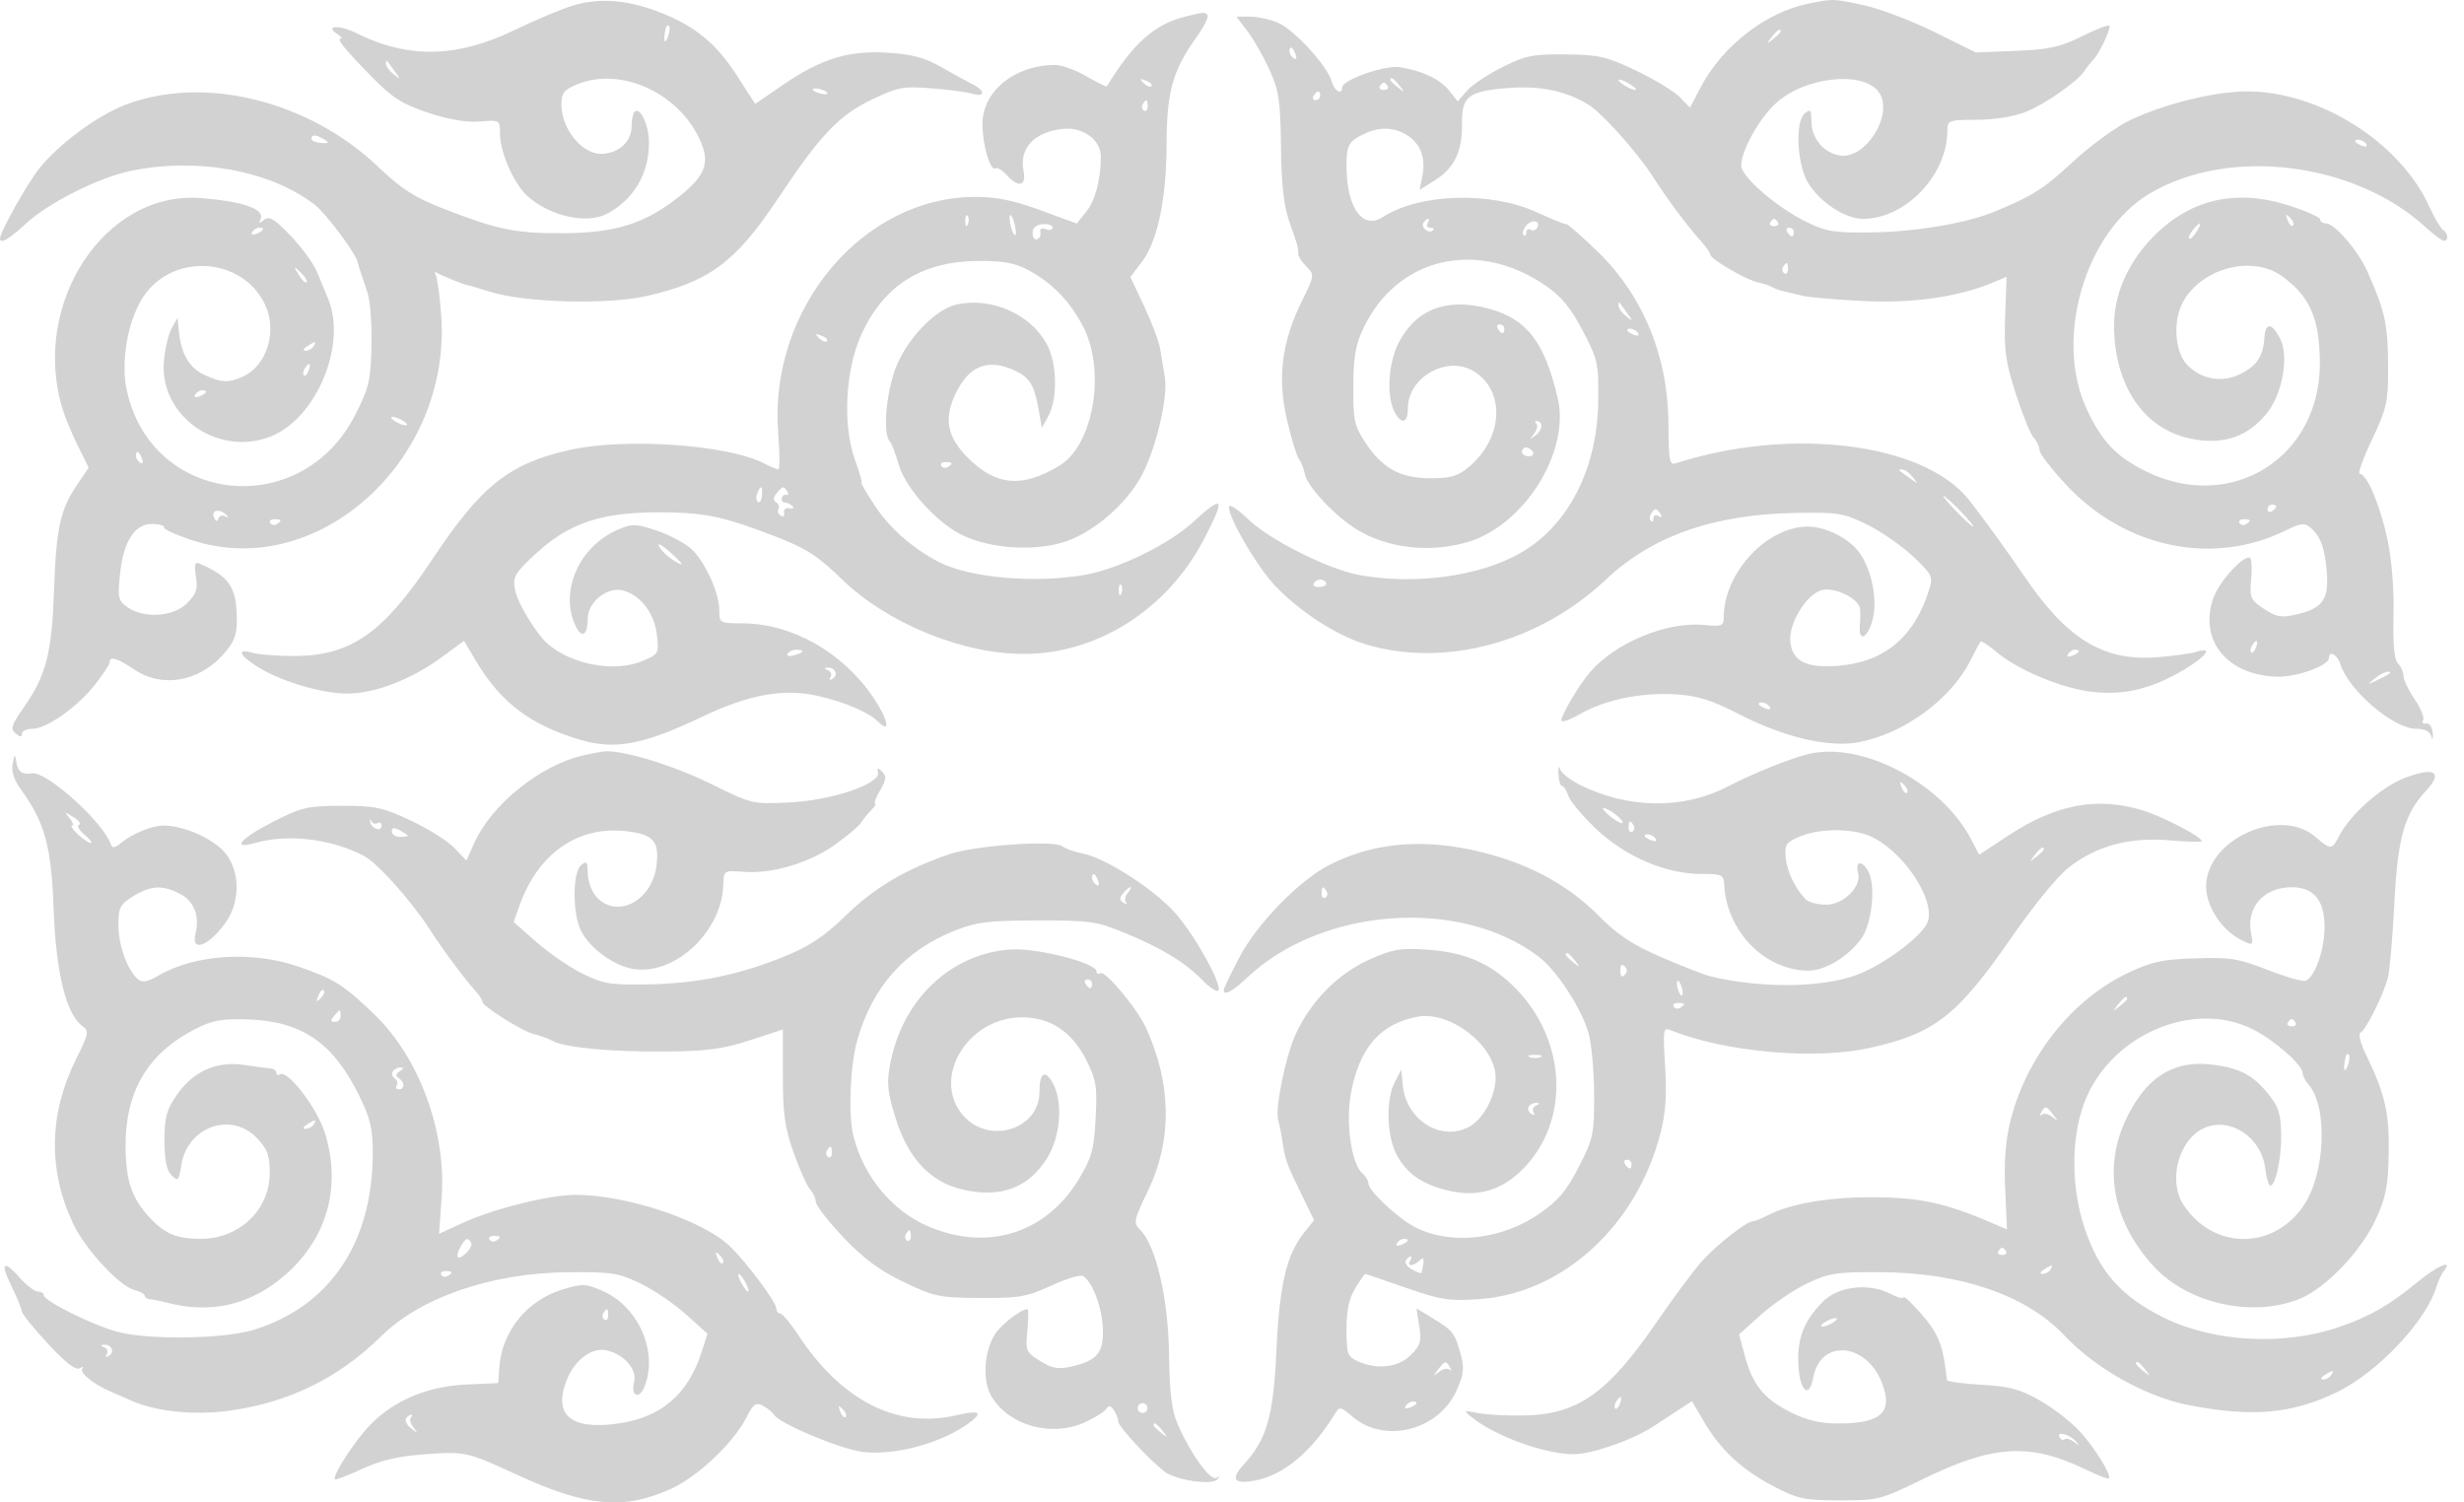 <svg width="123" height="75" viewBox="0 0 123 75" fill="none" xmlns="http://www.w3.org/2000/svg">
<path fill-rule="evenodd" clip-rule="evenodd" d="M28.663 0.257C28.112 0.416 26.782 0.971 25.708 1.491C22.811 2.893 20.38 2.944 17.791 1.655C16.919 1.221 16.163 1.271 16.865 1.716C17.042 1.829 17.109 1.922 17.014 1.924C16.774 1.928 17.206 2.46 18.61 3.886C19.597 4.889 20.095 5.203 21.373 5.628C22.398 5.969 23.278 6.118 23.945 6.065C24.955 5.985 24.959 5.987 24.959 6.681C24.959 7.586 25.642 9.149 26.304 9.763C27.403 10.78 29.259 11.207 30.283 10.679C31.626 9.985 32.408 8.665 32.396 7.113C32.39 6.225 31.952 5.306 31.67 5.588C31.592 5.667 31.528 5.996 31.528 6.319C31.528 7.068 30.883 7.656 30.034 7.68C29.061 7.708 28.025 6.437 28.025 5.216C28.025 4.65 28.15 4.486 28.784 4.22C31.016 3.285 33.992 4.68 35.007 7.137C35.432 8.165 35.173 8.799 33.92 9.799C32.218 11.158 30.744 11.627 28.134 11.641C25.729 11.654 24.863 11.478 22.157 10.425C20.69 9.854 20.058 9.45 18.873 8.323C15.411 5.029 10.22 3.745 6.306 5.213C4.882 5.747 2.942 7.178 1.947 8.427C1.351 9.176 0 11.591 0 11.907C0 12.205 0.443 11.951 1.295 11.162C2.414 10.126 4.931 8.86 6.524 8.531C9.85 7.845 13.463 8.505 15.697 10.207C16.271 10.644 17.792 12.687 17.863 13.115C17.873 13.178 17.932 13.378 17.994 13.559C18.055 13.74 18.215 14.22 18.348 14.625C18.481 15.03 18.57 16.225 18.545 17.281C18.505 18.995 18.418 19.362 17.734 20.707C15.03 26.023 7.553 25.206 6.324 19.461C6.024 18.062 6.37 16.06 7.114 14.878C8.547 12.603 12.09 12.794 13.232 15.207C13.855 16.524 13.329 18.248 12.138 18.793C11.401 19.129 11.044 19.113 10.179 18.701C9.432 18.346 9.042 17.667 8.929 16.522L8.864 15.864L8.571 16.383C8.41 16.668 8.234 17.409 8.181 18.029C7.945 20.77 10.894 22.839 13.531 21.781C15.794 20.874 17.319 17.225 16.39 14.941C16.253 14.604 15.995 13.982 15.817 13.559C15.64 13.137 15.044 12.325 14.494 11.755C13.664 10.895 13.438 10.764 13.164 10.987C12.95 11.16 12.886 11.166 12.983 11.005C13.305 10.466 12.227 10.06 10.021 9.888C5.249 9.515 1.551 15.115 3.104 20.363C3.229 20.785 3.578 21.63 3.879 22.239L4.426 23.347L3.858 24.185C3.005 25.445 2.808 26.342 2.697 29.471C2.584 32.64 2.305 33.715 1.179 35.325C0.569 36.199 0.509 36.39 0.779 36.614C1.003 36.8 1.095 36.805 1.095 36.631C1.095 36.495 1.326 36.384 1.609 36.384C2.32 36.384 3.846 35.312 4.733 34.188C5.14 33.672 5.474 33.165 5.474 33.061C5.474 32.738 5.862 32.852 6.699 33.422C8.06 34.348 9.89 34.051 11.111 32.706C11.676 32.083 11.823 31.732 11.823 31.004C11.823 29.305 11.479 28.784 9.918 28.118C9.729 28.037 9.69 28.224 9.779 28.777C9.882 29.41 9.803 29.65 9.341 30.113C8.667 30.789 7.187 30.891 6.37 30.317C5.897 29.985 5.867 29.85 5.992 28.652C6.164 27 6.742 26.122 7.634 26.155C7.988 26.168 8.236 26.245 8.187 26.325C8.138 26.405 8.751 26.689 9.549 26.955C15.851 29.058 22.59 22.96 22.02 15.671C21.946 14.72 21.823 13.841 21.747 13.717C21.67 13.593 21.707 13.553 21.829 13.628C22.052 13.767 23.273 14.253 23.369 14.243C23.398 14.24 23.89 14.385 24.464 14.566C26.176 15.107 30.278 15.223 32.237 14.786C35.377 14.086 36.708 13.105 38.814 9.941C40.939 6.749 41.876 5.758 43.505 4.978C44.826 4.346 45.08 4.298 46.503 4.408C47.358 4.475 48.279 4.597 48.55 4.68C49.188 4.876 49.187 4.524 48.549 4.208C48.279 4.074 47.577 3.689 46.989 3.35C46.173 2.881 45.547 2.711 44.335 2.633C42.364 2.507 40.998 2.924 39.078 4.241L37.699 5.188L36.778 3.76C35.736 2.145 34.668 1.278 32.873 0.589C31.321 -0.006 29.952 -0.114 28.663 0.257ZM90.282 0.18C88.16 0.601 85.977 2.295 84.892 4.364L84.362 5.374L83.865 4.856C83.591 4.571 82.615 3.978 81.695 3.537C80.198 2.82 79.829 2.735 78.162 2.716C76.509 2.698 76.155 2.769 74.989 3.354C74.268 3.716 73.473 4.248 73.223 4.536L72.768 5.061L72.345 4.528C71.889 3.954 71.032 3.544 69.892 3.355C69.153 3.232 66.996 3.987 66.996 4.368C66.996 4.769 66.6 4.54 66.477 4.067C66.28 3.31 64.592 1.468 63.787 1.13C63.392 0.965 62.766 0.83 62.394 0.83H61.719L62.269 1.552C62.571 1.95 63.065 2.814 63.365 3.473C63.842 4.52 63.916 5.004 63.945 7.324C63.969 9.261 64.086 10.283 64.378 11.114C64.802 12.32 64.807 12.34 64.807 12.681C64.807 12.802 64.993 13.087 65.22 13.315C65.624 13.72 65.62 13.755 64.987 15.033C63.984 17.063 63.758 18.864 64.243 20.955C64.462 21.897 64.731 22.781 64.842 22.919C64.952 23.058 65.086 23.397 65.139 23.673C65.253 24.27 66.579 25.7 67.653 26.385C69.19 27.366 71.364 27.626 73.274 27.058C76.1 26.217 78.39 22.545 77.759 19.87C77.1 17.08 76.238 15.948 74.374 15.424C72.265 14.831 70.686 15.418 69.817 17.117C69.296 18.136 69.201 19.791 69.619 20.573C69.963 21.218 70.28 21.125 70.28 20.38C70.28 18.84 72.216 17.734 73.54 18.517C75.157 19.475 75.056 21.849 73.337 23.3C72.776 23.772 72.434 23.874 71.413 23.874C69.897 23.873 69.012 23.387 68.154 22.088C67.602 21.25 67.545 20.983 67.556 19.281C67.567 17.777 67.671 17.188 68.079 16.344C69.781 12.822 73.764 11.915 77.177 14.273C77.947 14.805 78.418 15.38 79.009 16.51C79.762 17.948 79.803 18.137 79.782 20.019C79.744 23.395 78.289 26.239 75.898 27.608C73.862 28.773 70.614 29.216 67.847 28.704C66.308 28.42 63.386 26.956 62.332 25.942C61.874 25.502 61.445 25.196 61.378 25.263C61.14 25.502 62.649 28.162 63.608 29.193C64.82 30.496 66.715 31.729 68.18 32.167C72.124 33.347 76.834 32.077 80.164 28.935C82.478 26.752 85.523 25.682 89.641 25.605C91.748 25.566 92.021 25.611 93.198 26.186C93.9 26.529 94.933 27.244 95.495 27.775C96.457 28.684 96.504 28.782 96.301 29.435C95.563 31.804 94.068 33.055 91.756 33.237C90.161 33.363 89.462 33.008 89.368 32.024C89.281 31.122 90.187 29.648 90.947 29.457C91.604 29.292 92.823 29.9 92.856 30.41C92.869 30.617 92.862 31.01 92.84 31.282C92.776 32.074 93.228 31.85 93.47 30.97C93.739 29.996 93.448 28.474 92.827 27.6C92.318 26.883 91.151 26.289 90.252 26.289C88.19 26.289 86.051 28.593 86.046 30.821C86.044 31.25 85.951 31.284 85.03 31.198C83.185 31.025 80.61 32.1 79.364 33.563C78.811 34.211 77.943 35.68 77.943 35.967C77.943 36.086 78.362 35.942 78.874 35.646C80.114 34.93 81.946 34.554 83.658 34.663C84.757 34.733 85.436 34.946 86.81 35.652C89.082 36.818 91.298 37.334 92.805 37.048C95.045 36.622 97.384 34.908 98.354 32.983C98.598 32.5 98.83 32.068 98.87 32.023C98.91 31.977 99.268 32.214 99.664 32.549C100.728 33.448 102.929 34.365 104.431 34.536C106.031 34.717 107.386 34.396 108.978 33.458C110.154 32.764 110.518 32.257 109.635 32.541C109.364 32.628 108.476 32.75 107.661 32.811C104.966 33.014 103.154 31.89 100.984 28.67C100.251 27.582 98.815 25.607 98.251 24.911C95.967 22.093 89.356 21.29 83.628 23.134C83.343 23.226 83.292 22.935 83.288 21.199C83.282 17.842 82.035 14.783 79.778 12.586C78.975 11.805 78.259 11.177 78.186 11.19C78.112 11.203 77.462 10.941 76.739 10.607C74.428 9.541 70.87 9.648 69.019 10.839C68.011 11.489 67.215 10.353 67.215 8.264C67.215 7.403 67.307 7.147 67.708 6.896C68.555 6.366 69.362 6.283 70.073 6.652C70.866 7.063 71.196 7.815 71.005 8.775L70.865 9.478L71.612 9.012C72.596 8.399 73.005 7.555 72.981 6.188C72.957 4.792 73.296 4.537 75.379 4.388C76.908 4.278 78.162 4.543 79.273 5.21C79.956 5.62 81.739 7.61 82.519 8.834C83.208 9.913 84.227 11.279 84.895 12.021C85.166 12.321 85.387 12.638 85.387 12.725C85.387 12.942 87.211 13.995 87.775 14.104C88.028 14.153 88.333 14.253 88.453 14.327C88.572 14.401 88.867 14.506 89.109 14.559C89.35 14.613 89.769 14.711 90.04 14.777C90.311 14.843 91.625 14.955 92.961 15.026C95.431 15.157 97.754 14.83 99.474 14.108L100.166 13.818L100.095 15.803C100.034 17.498 100.113 18.064 100.634 19.679C100.969 20.719 101.37 21.701 101.526 21.86C101.681 22.02 101.808 22.293 101.808 22.467C101.808 22.642 102.424 23.439 103.176 24.239C106.131 27.382 110.511 28.269 114.14 26.461C114.812 26.126 115.042 26.096 115.302 26.313C115.836 26.757 116.05 27.324 116.151 28.564C116.264 29.94 115.939 30.379 114.577 30.688C113.88 30.846 113.619 30.796 113.013 30.394C112.329 29.939 112.292 29.848 112.379 28.867C112.43 28.294 112.389 27.825 112.288 27.825C111.863 27.825 110.745 29.096 110.477 29.883C109.768 31.966 111.166 33.691 113.636 33.782C114.617 33.818 116.258 33.233 116.258 32.848C116.258 32.453 116.671 32.669 116.821 33.143C117.242 34.471 119.485 36.384 120.621 36.384C121.043 36.384 121.3 36.516 121.373 36.769C121.435 36.984 121.464 36.911 121.439 36.604C121.412 36.285 121.273 36.08 121.108 36.115C120.952 36.149 120.885 36.076 120.96 35.955C121.035 35.833 120.845 35.363 120.538 34.911C120.231 34.458 119.98 33.933 119.98 33.744C119.98 33.554 119.857 33.276 119.706 33.125C119.518 32.936 119.448 32.191 119.482 30.722C119.512 29.421 119.396 27.953 119.183 26.947C118.823 25.245 118.153 23.655 117.797 23.655C117.685 23.655 117.958 22.889 118.403 21.954C119.127 20.433 119.212 20.068 119.213 18.497C119.214 16.227 119.079 15.58 118.18 13.559C117.708 12.5 116.542 11.151 116.094 11.147C115.944 11.146 115.82 11.059 115.82 10.953C115.82 10.847 115.127 10.538 114.28 10.265C111.596 9.399 109.281 9.946 107.423 11.884C106.208 13.152 105.535 14.697 105.532 16.223C105.527 19.215 106.998 21.407 109.338 21.894C110.978 22.236 112.217 21.817 113.182 20.597C113.96 19.611 114.272 17.745 113.805 16.869C113.396 16.102 113.09 16.095 113.038 16.849C112.971 17.811 112.646 18.285 111.769 18.703C110.876 19.127 109.816 18.915 109.15 18.177C108.587 17.553 108.471 16.13 108.908 15.206C109.752 13.425 112.403 12.679 113.926 13.794C115.315 14.812 115.78 15.872 115.804 18.078C115.854 22.82 111.406 25.626 107.144 23.54C105.651 22.809 104.937 22.063 104.17 20.433C102.528 16.94 104.069 11.611 107.28 9.68C111.222 7.309 117.509 8.068 121.09 11.346C121.497 11.718 121.906 12.023 121.999 12.023C122.244 12.023 122.209 11.634 121.95 11.474C121.829 11.399 121.521 10.875 121.265 10.309C119.818 7.112 115.799 4.567 112.188 4.563C110.578 4.56 108.066 5.176 106.34 5.995C105.642 6.326 104.361 7.256 103.494 8.061C101.998 9.449 101.504 9.763 99.553 10.569C98.146 11.15 95.622 11.574 93.403 11.602C91.537 11.626 91.151 11.562 90.143 11.063C88.67 10.332 86.92 8.817 86.92 8.272C86.92 7.516 87.817 5.909 88.67 5.137C90.14 3.806 93.084 3.519 93.813 4.635C94.537 5.742 93.106 7.989 91.824 7.76C91.014 7.615 90.423 6.892 90.423 6.046C90.423 5.479 90.376 5.424 90.09 5.662C89.601 6.069 89.702 8.203 90.254 9.122C90.835 10.09 92.108 10.925 92.999 10.925C95.116 10.925 97.204 8.749 97.209 6.536C97.21 6.006 97.26 5.987 98.688 5.98C99.58 5.975 100.551 5.817 101.139 5.58C102.106 5.191 103.734 4.05 104.057 3.535C104.15 3.387 104.348 3.137 104.497 2.98C104.783 2.68 105.311 1.588 105.311 1.296C105.311 1.201 104.707 1.424 103.969 1.791C102.834 2.355 102.317 2.471 100.63 2.538L98.633 2.619L96.553 1.593C95.409 1.029 93.833 0.431 93.05 0.264C91.472 -0.074 91.549 -0.071 90.282 0.18ZM59.224 0.814C57.648 1.195 56.597 2.12 55.253 4.306C55.228 4.347 54.773 4.124 54.241 3.812C53.709 3.5 52.998 3.244 52.662 3.244C50.657 3.244 49.043 4.554 49.043 6.182C49.043 7.236 49.431 8.568 49.692 8.406C49.785 8.349 50.036 8.497 50.252 8.736C50.843 9.39 51.247 9.296 51.095 8.538C50.865 7.381 51.643 6.567 53.112 6.43C54.076 6.34 54.955 7.001 54.952 7.814C54.947 8.988 54.677 10.004 54.219 10.575L53.75 11.159L51.938 10.494C50.613 10.007 49.742 9.828 48.701 9.828C43.049 9.828 38.362 15.44 38.847 21.625C38.925 22.621 38.931 23.436 38.86 23.436C38.789 23.436 38.465 23.299 38.14 23.131C36.322 22.196 31.207 21.841 28.448 22.46C25.406 23.142 24.02 24.246 21.566 27.943C19.155 31.576 17.541 32.718 14.779 32.747C13.936 32.756 12.975 32.687 12.644 32.594C11.822 32.364 11.892 32.662 12.797 33.25C13.937 33.99 16.053 34.629 17.344 34.623C18.735 34.617 20.546 33.916 22.073 32.792L23.163 31.99L23.716 32.925C24.984 35.072 26.476 36.204 29.016 36.945C30.719 37.442 32.156 37.166 35.031 35.79C37.395 34.659 39.145 34.347 40.866 34.749C42.227 35.067 43.377 35.564 43.852 36.041C44.487 36.677 44.316 35.88 43.586 34.804C42.06 32.553 39.514 31.117 37.051 31.117C35.932 31.117 35.907 31.103 35.907 30.477C35.907 29.6 35.202 28.045 34.517 27.41C34.206 27.121 33.433 26.709 32.8 26.494C31.765 26.143 31.573 26.136 30.88 26.426C28.934 27.241 27.924 29.472 28.713 31.21C29.024 31.894 29.338 31.739 29.338 30.901C29.338 30.064 30.295 29.28 31.08 29.473C31.962 29.689 32.668 30.604 32.79 31.687C32.896 32.631 32.88 32.66 32.07 32.999C30.703 33.571 28.582 33.195 27.368 32.164C26.779 31.664 25.847 30.134 25.708 29.44C25.59 28.848 25.69 28.648 26.489 27.879C28.399 26.039 30.057 25.501 33.562 25.584C35.333 25.625 36.282 25.847 38.726 26.789C40.24 27.373 40.812 27.741 42.01 28.903C44.291 31.117 48.022 32.648 51.123 32.644C54.788 32.639 58.257 30.433 60.085 26.946C61.194 24.831 61.089 24.647 59.571 26.052C58.381 27.153 55.869 28.387 54.203 28.688C51.691 29.141 48.374 28.851 46.839 28.042C45.544 27.36 44.412 26.364 43.689 25.273C43.259 24.624 42.95 24.094 43.001 24.094C43.052 24.094 42.91 23.59 42.685 22.973C42.05 21.23 42.191 18.468 43.006 16.681C44.118 14.243 46.032 13.041 48.824 13.027C50.096 13.02 50.663 13.124 51.342 13.489C52.537 14.131 53.436 15.064 54.083 16.334C55.209 18.544 54.581 22.208 52.899 23.237C51.049 24.37 49.719 24.259 48.32 22.857C47.272 21.806 47.1 20.899 47.71 19.636C48.386 18.234 49.342 17.873 50.685 18.512C51.426 18.864 51.641 19.24 51.873 20.582L52.006 21.351L52.315 20.802C52.814 19.917 52.775 18.106 52.237 17.145C51.406 15.66 49.472 14.822 47.752 15.2C46.669 15.438 45.204 16.99 44.681 18.451C44.22 19.737 44.075 21.638 44.408 22.02C44.508 22.134 44.713 22.66 44.863 23.189C45.205 24.391 46.817 26.161 48.109 26.751C49.488 27.381 51.536 27.52 53.026 27.086C54.535 26.646 56.282 25.143 57.049 23.626C57.75 22.239 58.309 19.799 58.148 18.827C58.078 18.404 57.971 17.762 57.91 17.4C57.849 17.038 57.491 16.086 57.113 15.285L56.427 13.829L56.996 13.08C57.785 12.044 58.231 9.925 58.235 7.202C58.239 4.607 58.538 3.521 59.695 1.904C60.093 1.348 60.355 0.83 60.277 0.752C60.12 0.594 60.137 0.593 59.224 0.814ZM33.262 1.324C33.144 1.711 33.124 2.156 33.229 2.051C33.389 1.89 33.5 1.269 33.369 1.269C33.32 1.269 33.272 1.293 33.262 1.324ZM88.424 1.872C88.152 2.22 88.16 2.228 88.507 1.955C88.872 1.668 88.988 1.488 88.808 1.488C88.762 1.488 88.59 1.661 88.424 1.872ZM64.369 2.573C64.369 2.686 64.466 2.839 64.585 2.913C64.709 2.99 64.746 2.902 64.671 2.707C64.526 2.327 64.369 2.257 64.369 2.573ZM19.267 3.181C19.267 3.307 19.439 3.545 19.65 3.711C20.005 3.99 20.009 3.979 19.712 3.573C19.535 3.332 19.363 3.093 19.329 3.043C19.295 2.992 19.267 3.055 19.267 3.181ZM57.085 4.149C57.234 4.299 57.411 4.367 57.478 4.299C57.545 4.231 57.424 4.109 57.208 4.026C56.896 3.907 56.871 3.932 57.085 4.149ZM69.405 3.985C69.405 4.031 69.577 4.204 69.788 4.369C70.135 4.642 70.143 4.635 69.871 4.286C69.584 3.921 69.405 3.805 69.405 3.985ZM80.79 3.997C80.79 4.057 80.987 4.212 81.227 4.341C81.468 4.471 81.665 4.527 81.665 4.466C81.665 4.406 81.468 4.251 81.227 4.122C80.987 3.993 80.79 3.936 80.79 3.997ZM68.88 4.305C68.818 4.405 68.906 4.488 69.076 4.488C69.246 4.488 69.335 4.405 69.272 4.305C69.211 4.204 69.122 4.122 69.076 4.122C69.03 4.122 68.942 4.204 68.88 4.305ZM40.6 4.511C40.675 4.585 40.89 4.669 41.078 4.697C41.266 4.725 41.359 4.686 41.284 4.611C41.209 4.536 40.995 4.452 40.806 4.425C40.618 4.397 40.525 4.435 40.6 4.511ZM65.573 4.78C65.499 4.901 65.542 5 65.67 5C65.797 5 65.901 4.901 65.901 4.78C65.901 4.66 65.858 4.561 65.805 4.561C65.752 4.561 65.647 4.66 65.573 4.78ZM57.044 5.204C56.974 5.316 57.002 5.46 57.104 5.524C57.206 5.587 57.29 5.495 57.29 5.319C57.29 4.949 57.221 4.917 57.044 5.204ZM15.545 6.928C15.545 7.023 15.765 7.118 16.035 7.138C16.42 7.167 16.455 7.131 16.199 6.969C15.799 6.715 15.545 6.699 15.545 6.928ZM117.572 7.061C117.572 7.109 117.725 7.206 117.912 7.278C118.106 7.353 118.194 7.316 118.118 7.192C117.989 6.983 117.572 6.883 117.572 7.061ZM48.184 11.053C48.195 11.309 48.247 11.361 48.317 11.186C48.38 11.028 48.372 10.838 48.299 10.765C48.227 10.693 48.175 10.822 48.184 11.053ZM50.419 11.098C50.459 11.359 50.556 11.638 50.636 11.718C50.716 11.797 50.738 11.639 50.685 11.364C50.56 10.715 50.325 10.479 50.419 11.098ZM114.192 10.99C114.275 11.206 114.397 11.328 114.464 11.26C114.532 11.193 114.465 11.016 114.315 10.867C114.098 10.652 114.074 10.677 114.192 10.99ZM71.056 11.13C70.91 11.366 71.339 11.693 71.535 11.496C71.608 11.424 71.546 11.364 71.399 11.364C71.251 11.364 71.191 11.266 71.266 11.145C71.34 11.024 71.352 10.925 71.291 10.925C71.231 10.925 71.125 11.018 71.056 11.13ZM76.185 11.262C76.034 11.445 75.974 11.658 76.051 11.736C76.129 11.813 76.192 11.756 76.192 11.608C76.192 11.46 76.284 11.395 76.396 11.465C76.508 11.534 76.657 11.498 76.728 11.383C76.95 11.022 76.473 10.915 76.185 11.262ZM88.366 11.108C88.304 11.209 88.392 11.291 88.562 11.291C88.732 11.291 88.82 11.209 88.758 11.108C88.696 11.008 88.608 10.925 88.562 10.925C88.516 10.925 88.427 11.008 88.366 11.108ZM51.545 11.63C51.545 11.849 51.647 11.99 51.772 11.943C51.897 11.896 51.97 11.735 51.935 11.584C51.896 11.418 52.004 11.362 52.209 11.44C52.394 11.512 52.546 11.476 52.546 11.36C52.546 11.244 52.321 11.169 52.045 11.191C51.724 11.218 51.545 11.375 51.545 11.63ZM109.467 11.479C109.314 11.663 109.232 11.857 109.284 11.909C109.336 11.96 109.498 11.81 109.645 11.574C109.963 11.064 109.857 11.008 109.467 11.479ZM12.591 11.582C12.514 11.706 12.602 11.743 12.797 11.668C13.176 11.522 13.245 11.364 12.931 11.364C12.817 11.364 12.664 11.462 12.591 11.582ZM89.219 11.584C89.293 11.705 89.397 11.803 89.451 11.803C89.504 11.803 89.547 11.705 89.547 11.584C89.547 11.463 89.443 11.364 89.315 11.364C89.188 11.364 89.144 11.463 89.219 11.584ZM89.009 13.325C88.94 13.437 88.967 13.581 89.069 13.644C89.171 13.708 89.255 13.616 89.255 13.44C89.255 13.07 89.186 13.037 89.009 13.325ZM14.91 13.714C15.069 13.98 15.247 14.15 15.305 14.093C15.362 14.035 15.232 13.817 15.015 13.609C14.638 13.247 14.633 13.252 14.91 13.714ZM80.79 15.252C80.79 15.377 80.962 15.616 81.173 15.782C81.527 16.061 81.532 16.05 81.235 15.644C81.058 15.403 80.886 15.164 80.852 15.114C80.817 15.063 80.79 15.126 80.79 15.252ZM74.769 16.412C74.843 16.533 74.947 16.632 75.001 16.632C75.054 16.632 75.097 16.533 75.097 16.412C75.097 16.292 74.993 16.193 74.865 16.193C74.738 16.193 74.694 16.292 74.769 16.412ZM81.227 16.499C81.227 16.546 81.38 16.644 81.567 16.716C81.762 16.791 81.85 16.754 81.773 16.629C81.645 16.421 81.227 16.321 81.227 16.499ZM40.884 16.878C41.032 17.029 41.209 17.096 41.276 17.028C41.344 16.961 41.222 16.838 41.006 16.756C40.694 16.637 40.669 16.662 40.884 16.878ZM15.326 17.29C15.129 17.418 15.101 17.504 15.258 17.506C15.402 17.508 15.58 17.411 15.654 17.29C15.822 17.018 15.746 17.018 15.326 17.29ZM15.207 18.402C15.128 18.531 15.11 18.683 15.167 18.741C15.225 18.799 15.33 18.693 15.402 18.507C15.55 18.12 15.423 18.052 15.207 18.402ZM9.744 19.702C9.668 19.826 9.756 19.863 9.95 19.788C10.33 19.642 10.399 19.485 10.084 19.485C9.971 19.485 9.818 19.583 9.744 19.702ZM19.705 21.021C19.885 21.138 20.132 21.234 20.252 21.234C20.372 21.234 20.323 21.138 20.143 21.021C19.962 20.904 19.716 20.809 19.595 20.809C19.475 20.809 19.524 20.904 19.705 21.021ZM76.701 21.166C76.78 21.245 76.722 21.467 76.573 21.66C76.333 21.968 76.346 21.974 76.682 21.71C77.024 21.441 77.029 21.021 76.69 21.021C76.617 21.021 76.622 21.086 76.701 21.166ZM75.973 22.558C75.973 22.678 76.126 22.777 76.314 22.777C76.502 22.777 76.595 22.678 76.52 22.558C76.446 22.437 76.292 22.338 76.179 22.338C76.065 22.338 75.973 22.437 75.973 22.558ZM6.787 22.764C6.787 22.878 6.885 23.031 7.004 23.105C7.128 23.182 7.164 23.094 7.09 22.898C6.944 22.518 6.787 22.448 6.787 22.764ZM46.988 23.256C47.051 23.359 47.194 23.386 47.306 23.316C47.593 23.139 47.561 23.07 47.192 23.07C47.016 23.07 46.925 23.154 46.988 23.256ZM94.82 23.498C94.87 23.532 95.108 23.705 95.349 23.882C95.754 24.18 95.764 24.175 95.487 23.82C95.321 23.608 95.083 23.436 94.957 23.436C94.832 23.436 94.77 23.463 94.82 23.498ZM37.8 24.636C37.733 24.813 37.751 25.003 37.841 25.059C37.931 25.115 38.019 24.97 38.037 24.737C38.075 24.233 37.971 24.189 37.8 24.636ZM38.769 24.623C38.591 24.838 38.584 24.977 38.746 25.077C38.874 25.157 38.926 25.307 38.862 25.411C38.798 25.515 38.848 25.663 38.973 25.741C39.099 25.819 39.174 25.752 39.141 25.592C39.108 25.431 39.228 25.334 39.41 25.374C39.59 25.415 39.656 25.365 39.556 25.264C39.455 25.164 39.283 25.081 39.172 25.081C39.062 25.081 38.996 24.983 39.026 24.862C39.056 24.741 39.162 24.67 39.261 24.703C39.361 24.736 39.38 24.662 39.303 24.538C39.123 24.246 39.075 24.253 38.769 24.623ZM97.648 25.52C98.057 25.943 98.44 26.289 98.5 26.289C98.56 26.289 98.276 25.943 97.867 25.52C97.459 25.098 97.075 24.752 97.015 24.752C96.955 24.752 97.24 25.098 97.648 25.52ZM113.193 25.424C113.193 25.551 113.291 25.595 113.412 25.52C113.532 25.446 113.631 25.341 113.631 25.288C113.631 25.235 113.532 25.191 113.412 25.191C113.291 25.191 113.193 25.296 113.193 25.424ZM10.674 25.805C10.762 26.035 10.839 26.065 10.896 25.892C10.945 25.747 11.099 25.693 11.239 25.774C11.38 25.854 11.418 25.835 11.324 25.732C11.006 25.382 10.532 25.435 10.674 25.805ZM82.423 25.645C82.343 25.773 82.338 25.938 82.41 26.011C82.482 26.083 82.541 26.021 82.541 25.873C82.541 25.726 82.655 25.675 82.794 25.761C82.951 25.858 82.987 25.821 82.89 25.664C82.697 25.35 82.606 25.346 82.423 25.645ZM13.49 26.109C13.553 26.212 13.696 26.239 13.808 26.169C14.095 25.992 14.063 25.923 13.694 25.923C13.518 25.923 13.426 26.007 13.49 26.109ZM111.795 26.109C111.858 26.212 112.001 26.239 112.113 26.169C112.4 25.992 112.368 25.923 111.998 25.923C111.823 25.923 111.731 26.007 111.795 26.109ZM33.07 27.508C33.225 27.695 33.558 27.956 33.809 28.087C34.135 28.258 34.09 28.161 33.651 27.746C32.98 27.112 32.621 26.965 33.07 27.508ZM65.581 29.128C65.511 29.242 65.646 29.32 65.882 29.302C66.117 29.285 66.261 29.192 66.202 29.096C66.056 28.86 65.736 28.877 65.581 29.128ZM55.847 29.489C55.858 29.745 55.91 29.797 55.98 29.622C56.043 29.463 56.035 29.274 55.962 29.201C55.89 29.128 55.838 29.258 55.847 29.489ZM112.418 32.229C112.338 32.358 112.32 32.51 112.378 32.568C112.435 32.625 112.54 32.52 112.612 32.334C112.76 31.947 112.634 31.879 112.418 32.229ZM39.313 32.633C39.245 32.742 39.387 32.78 39.628 32.717C40.139 32.583 40.204 32.434 39.751 32.434C39.577 32.434 39.38 32.523 39.313 32.633ZM103.233 32.651C103.156 32.775 103.244 32.812 103.439 32.737C103.818 32.591 103.887 32.434 103.572 32.434C103.459 32.434 103.306 32.532 103.233 32.651ZM41.327 33.458C41.478 33.519 41.537 33.674 41.457 33.803C41.371 33.943 41.416 33.974 41.569 33.879C41.87 33.693 41.689 33.304 41.312 33.329C41.126 33.341 41.13 33.378 41.327 33.458ZM118.544 33.873C118.143 34.194 118.15 34.199 118.666 33.953C119.337 33.633 119.461 33.531 119.183 33.531C119.065 33.531 118.778 33.685 118.544 33.873ZM87.796 35.154C87.796 35.201 87.948 35.299 88.135 35.371C88.33 35.446 88.418 35.409 88.341 35.285C88.213 35.076 87.796 34.976 87.796 35.154ZM29.064 37.72C26.943 38.221 24.522 40.182 23.67 42.09L23.282 42.96L22.68 42.33C22.349 41.984 21.371 41.368 20.508 40.963C19.112 40.307 18.732 40.225 17.078 40.225C15.387 40.225 15.077 40.296 13.691 40.993C12.022 41.834 11.492 42.438 12.737 42.08C14.381 41.607 16.614 41.883 18.216 42.757C18.873 43.115 20.564 45.014 21.438 46.374C22.086 47.384 23.14 48.807 23.701 49.429C23.911 49.663 24.084 49.925 24.084 50.01C24.084 50.237 26.15 51.53 26.674 51.63C26.919 51.678 27.316 51.822 27.556 51.95C28.215 52.304 30.477 52.518 33.279 52.492C35.316 52.473 36.111 52.366 37.439 51.93L39.081 51.392V53.709C39.081 55.621 39.177 56.296 39.626 57.564C39.926 58.408 40.295 59.23 40.447 59.39C40.599 59.549 40.723 59.823 40.723 59.997C40.723 60.172 41.339 60.964 42.092 61.759C43.104 62.828 43.887 63.409 45.102 63.993C46.641 64.734 46.882 64.784 48.934 64.795C50.893 64.805 51.265 64.74 52.475 64.18C53.219 63.835 53.934 63.619 54.064 63.7C54.525 63.985 54.995 65.204 55.05 66.256C55.115 67.504 54.782 67.925 53.499 68.215C52.821 68.369 52.531 68.318 51.926 67.943C51.216 67.504 51.188 67.436 51.285 66.419C51.341 65.834 51.343 65.355 51.289 65.355C50.954 65.355 49.924 66.164 49.636 66.654C49.103 67.558 49.042 68.969 49.504 69.729C50.379 71.172 52.48 71.754 54.135 71.011C54.639 70.785 55.129 70.481 55.222 70.337C55.349 70.14 55.447 70.157 55.608 70.403C55.726 70.584 55.825 70.842 55.827 70.976C55.83 71.213 57.324 72.827 58.126 73.46C58.661 73.883 60.473 74.159 60.756 73.861C60.905 73.705 60.892 73.678 60.715 73.777C60.421 73.943 59.427 72.565 58.797 71.118C58.489 70.407 58.384 69.576 58.357 67.606C58.319 64.837 57.708 62.19 56.928 61.407C56.563 61.042 56.582 60.947 57.314 59.426C58.522 56.916 58.485 54.095 57.207 51.309C56.754 50.321 55.171 48.431 54.925 48.584C54.821 48.648 54.736 48.609 54.736 48.496C54.736 48.065 51.724 47.301 50.414 47.4C47.434 47.625 45.042 49.911 44.436 53.112C44.256 54.065 44.298 54.492 44.7 55.795C45.335 57.855 46.465 59.043 48.13 59.401C49.996 59.802 51.333 59.294 52.26 57.832C52.935 56.766 53.077 55.049 52.568 54.094C52.177 53.361 51.889 53.535 51.889 54.504C51.889 56.401 49.326 57.169 48.053 55.653C46.491 53.792 48.319 50.785 51.012 50.785C52.429 50.785 53.508 51.499 54.221 52.91C54.725 53.907 54.776 54.221 54.692 55.828C54.609 57.401 54.502 57.785 53.846 58.873C52.196 61.603 49.234 62.505 46.252 61.184C44.486 60.402 43.077 58.667 42.597 56.686C42.335 55.604 42.441 53.14 42.803 51.892C43.572 49.237 45.182 47.438 47.668 46.455C48.752 46.026 49.341 45.954 51.78 45.949C54.422 45.944 54.736 45.989 56.159 46.576C57.995 47.333 59.161 48.044 60.031 48.936C60.385 49.3 60.737 49.535 60.813 49.459C61.042 49.23 59.766 46.884 58.761 45.687C57.744 44.477 55.22 42.83 54.035 42.605C53.638 42.53 53.187 42.369 53.033 42.248C52.625 41.926 48.704 42.2 47.401 42.64C45.251 43.367 43.657 44.307 42.249 45.678C41.169 46.731 40.443 47.218 39.191 47.733C36.927 48.663 34.813 49.098 32.339 49.142C30.477 49.174 30.109 49.114 29.078 48.605C28.438 48.29 27.403 47.581 26.778 47.03L25.64 46.028L25.931 45.212C26.861 42.602 28.838 41.22 31.252 41.492C32.61 41.646 32.911 41.978 32.776 43.177C32.57 45.008 30.722 45.934 29.721 44.707C29.511 44.448 29.338 43.939 29.338 43.576C29.338 43.013 29.289 42.955 29.01 43.188C28.574 43.551 28.574 45.635 29.01 46.48C29.473 47.377 30.708 48.257 31.684 48.383C33.766 48.651 36.053 46.458 36.109 44.141C36.125 43.456 36.137 43.449 37.118 43.523C38.544 43.633 40.41 43.076 41.692 42.16C42.303 41.724 42.879 41.238 42.972 41.081C43.065 40.924 43.294 40.643 43.48 40.455C43.667 40.268 43.758 40.115 43.682 40.115C43.607 40.115 43.719 39.82 43.931 39.459C44.245 38.926 44.265 38.751 44.038 38.526C43.812 38.304 43.771 38.312 43.828 38.567C43.953 39.133 41.512 39.958 39.41 40.059C37.561 40.149 37.534 40.142 35.469 39.123C33.627 38.215 31.156 37.455 30.214 37.508C30.033 37.518 29.516 37.613 29.064 37.72ZM90.314 37.633C89.417 37.839 87.514 38.603 86.237 39.269C84.045 40.412 81.281 40.382 78.883 39.189C78.377 38.937 77.92 38.573 77.868 38.38C77.816 38.188 77.784 38.302 77.797 38.634C77.809 38.966 77.89 39.238 77.976 39.238C78.062 39.238 78.201 39.453 78.285 39.717C78.368 39.981 78.984 40.72 79.653 41.359C81.106 42.747 83.141 43.627 84.899 43.627C85.967 43.627 86.046 43.664 86.072 44.176C86.187 46.495 88.114 48.455 90.279 48.455C91.101 48.455 92.239 47.771 92.897 46.88C93.442 46.143 93.651 44.232 93.266 43.51C92.952 42.923 92.597 42.972 92.756 43.581C92.934 44.264 92.026 45.163 91.158 45.163C90.737 45.163 90.274 45.04 90.131 44.889C89.595 44.326 89.201 43.495 89.139 42.8C89.083 42.162 89.161 42.047 89.852 41.757C90.823 41.351 92.408 41.339 93.331 41.732C94.945 42.419 96.602 44.852 96.238 46.001C96.023 46.678 94.07 48.15 92.71 48.66C90.959 49.317 87.93 49.35 85.387 48.74C85.086 48.667 83.986 48.239 82.943 47.788C81.463 47.148 80.764 46.685 79.768 45.68C78.17 44.069 76.046 42.974 73.451 42.423C70.793 41.858 68.445 42.111 66.34 43.188C64.861 43.944 62.747 46.117 61.878 47.774C61.442 48.606 61.085 49.347 61.085 49.42C61.085 49.729 61.512 49.505 62.248 48.81C65.979 45.282 72.906 44.783 76.813 47.761C77.715 48.447 78.948 50.344 79.302 51.587C79.447 52.098 79.571 53.464 79.576 54.623C79.585 56.608 79.541 56.819 78.819 58.237C78.218 59.419 77.801 59.92 76.882 60.563C74.988 61.888 72.451 62.178 70.66 61.274C69.813 60.847 68.31 59.445 68.31 59.082C68.31 58.94 68.178 58.715 68.017 58.581C67.467 58.124 67.166 56.08 67.432 54.61C67.848 52.314 68.895 51.103 70.766 50.755C72.404 50.451 74.659 52.211 74.659 53.795C74.659 54.735 74.026 55.894 73.31 56.265C71.903 56.995 70.187 55.896 70.023 54.162L69.951 53.394L69.612 54.052C69.182 54.885 69.225 56.688 69.695 57.6C70.206 58.589 71.008 59.145 72.365 59.449C73.919 59.798 75.2 59.343 76.304 58.05C78.37 55.63 78.103 51.862 75.688 49.372C74.466 48.112 73.159 47.534 71.243 47.407C69.886 47.318 69.516 47.382 68.341 47.91C66.781 48.612 65.432 49.984 64.674 51.638C64.162 52.756 63.629 55.418 63.81 55.952C63.865 56.114 63.954 56.543 64.007 56.905C64.154 57.905 64.208 58.059 64.928 59.538L65.597 60.911L65.093 61.542C64.221 62.635 63.865 64.155 63.716 67.44C63.568 70.701 63.233 71.867 62.094 73.099C61.412 73.838 61.585 74.103 62.626 73.913C64.085 73.645 65.478 72.48 66.668 70.532C66.864 70.21 66.951 70.229 67.503 70.71C69.1 72.1 71.829 71.414 72.718 69.399C73.07 68.601 73.105 68.289 72.917 67.607C72.624 66.547 72.527 66.421 71.533 65.816L70.706 65.312L70.847 66.195C70.969 66.956 70.909 67.159 70.425 67.644C69.802 68.268 68.735 68.393 67.773 67.953C67.264 67.721 67.215 67.582 67.216 66.362C67.216 65.417 67.344 64.817 67.651 64.312C67.889 63.92 68.114 63.599 68.151 63.599C68.187 63.599 69.1 63.908 70.179 64.285C71.924 64.895 72.329 64.958 73.838 64.854C78.01 64.568 81.71 61.181 82.888 56.57C83.151 55.543 83.212 54.653 83.12 53.22C83.006 51.437 83.028 51.281 83.37 51.42C86.079 52.517 90.595 52.924 93.322 52.316C96.598 51.585 97.69 50.731 100.458 46.734C101.573 45.124 102.744 43.705 103.319 43.265C104.696 42.211 106.325 41.782 108.311 41.95C109.19 42.024 109.909 42.041 109.909 41.987C109.909 41.772 107.944 40.755 106.935 40.447C104.684 39.763 102.616 40.155 100.249 41.714L98.799 42.669L98.389 41.886C96.924 39.093 92.987 37.02 90.314 37.633ZM0.631 38.14C0.56 38.501 0.701 38.935 1.041 39.405C2.244 41.068 2.563 42.234 2.677 45.383C2.791 48.535 3.299 50.621 4.094 51.204C4.46 51.472 4.442 51.57 3.793 52.88C2.442 55.604 2.391 58.405 3.645 61.075C4.243 62.349 5.955 64.205 6.707 64.394C6.992 64.466 7.225 64.596 7.225 64.684C7.225 64.771 7.348 64.851 7.499 64.862C7.649 64.872 8.019 64.946 8.32 65.026C10.536 65.615 12.544 65.138 14.271 63.615C16.345 61.785 17.052 59.212 16.215 56.545C15.825 55.305 14.363 53.396 13.982 53.632C13.878 53.696 13.793 53.66 13.793 53.553C13.793 53.445 13.67 53.35 13.52 53.34C13.369 53.331 12.775 53.252 12.2 53.164C10.82 52.952 9.646 53.474 8.822 54.666C8.311 55.406 8.21 55.777 8.21 56.933C8.21 57.912 8.313 58.419 8.563 58.669C8.887 58.994 8.927 58.952 9.055 58.149C9.358 56.247 11.542 55.471 12.822 56.81C13.353 57.366 13.465 57.668 13.465 58.549C13.465 60.393 11.95 61.843 10.024 61.843C8.833 61.843 8.236 61.599 7.498 60.81C6.576 59.825 6.28 58.964 6.269 57.234C6.252 54.495 7.369 52.597 9.709 51.389C10.589 50.935 11.036 50.85 12.336 50.889C15.062 50.972 16.624 52.036 17.933 54.702C18.492 55.841 18.61 56.343 18.607 57.59C18.6 62.042 16.461 65.212 12.675 66.384C11.158 66.853 7.316 66.901 5.802 66.469C4.534 66.108 2.189 64.936 2.189 64.663C2.189 64.561 2.058 64.477 1.897 64.477C1.736 64.477 1.342 64.181 1.02 63.819C0.167 62.859 -0.011 63.011 0.571 64.203C0.852 64.776 1.085 65.344 1.09 65.465C1.095 65.585 1.681 66.312 2.393 67.08C3.268 68.025 3.78 68.421 3.978 68.307C4.138 68.214 4.199 68.216 4.113 68.312C3.939 68.504 4.625 69.075 5.474 69.447C5.775 69.578 6.267 69.794 6.568 69.926C7.812 70.472 9.717 70.664 11.463 70.421C14.438 70.006 16.919 68.788 19.021 66.711C20.995 64.76 24.542 63.544 28.353 63.51C30.53 63.491 30.877 63.545 31.965 64.069C32.628 64.387 33.652 65.082 34.242 65.613L35.314 66.578L35.04 67.448C34.361 69.596 33.02 70.757 30.863 71.062C28.511 71.395 27.617 70.661 28.272 68.935C28.67 67.889 29.557 67.227 30.31 67.417C31.178 67.635 31.809 68.369 31.655 68.982C31.471 69.719 31.922 69.886 32.19 69.18C32.845 67.454 31.866 65.235 30.103 64.454C29.254 64.077 29.091 64.07 28.102 64.365C26.318 64.896 25.047 66.458 24.925 68.268L24.873 69.043L23.219 69.12C21.17 69.214 19.367 70.049 18.194 71.447C17.401 72.392 16.589 73.717 16.721 73.85C16.76 73.889 17.373 73.653 18.084 73.325C19.021 72.894 19.888 72.692 21.237 72.595C23.22 72.451 23.33 72.475 25.788 73.612C29.284 75.228 31.16 75.397 33.529 74.307C34.847 73.7 36.611 72.029 37.248 70.783C37.61 70.075 37.732 69.988 38.09 70.18C38.321 70.304 38.575 70.512 38.656 70.642C38.919 71.069 41.902 72.32 43.023 72.474C44.662 72.698 47.131 72.012 48.48 70.957C49.081 70.486 48.849 70.394 47.723 70.654C44.767 71.338 41.996 69.921 39.829 66.617C39.453 66.043 39.057 65.574 38.949 65.574C38.841 65.574 38.753 65.46 38.753 65.32C38.753 65 37.194 62.918 36.406 62.185C35.012 60.89 31.253 59.648 28.726 59.648C27.416 59.648 24.634 60.342 23.075 61.058L21.918 61.589L22.048 59.741C22.279 56.461 20.919 52.783 18.68 50.633C17.13 49.145 16.708 48.88 14.888 48.251C12.589 47.456 9.733 47.64 7.913 48.7C7.373 49.014 7.101 49.065 6.893 48.891C6.371 48.457 5.911 47.193 5.911 46.191C5.911 45.302 5.988 45.152 6.649 44.742C7.525 44.199 8.115 44.168 8.984 44.619C9.684 44.981 9.978 45.728 9.762 46.59C9.521 47.554 10.372 47.268 11.235 46.096C11.981 45.083 12.006 43.58 11.293 42.642C10.739 41.914 9.212 41.213 8.182 41.213C7.588 41.213 6.619 41.605 6.044 42.078C5.723 42.342 5.606 42.356 5.531 42.14C5.144 41.03 2.311 38.482 1.597 38.602C1.12 38.682 0.899 38.535 0.823 38.085C0.742 37.606 0.736 37.608 0.631 38.14ZM120.065 38.826C118.906 39.261 117.344 40.631 116.782 41.707C116.396 42.443 116.371 42.444 115.561 41.761C113.776 40.255 110.128 41.926 110.128 44.249C110.128 45.228 110.865 46.383 111.81 46.885C112.462 47.231 112.49 47.216 112.371 46.594C112.12 45.276 113.019 44.276 114.441 44.293C115.508 44.305 116.039 44.96 116.039 46.263C116.039 47.417 115.561 48.779 115.091 48.959C114.95 49.014 114.095 48.77 113.192 48.417C111.736 47.847 111.328 47.782 109.58 47.841C107.908 47.897 107.394 48.01 106.187 48.588C103.422 49.913 101.182 52.733 100.37 55.909C100.116 56.901 100.035 57.93 100.096 59.348L100.185 61.372L99.409 61.039C97.044 60.025 95.749 59.757 93.269 59.768C91.178 59.778 89.315 60.111 88.257 60.664C87.943 60.828 87.606 60.963 87.507 60.964C87.2 60.966 85.749 62.096 84.994 62.92C84.597 63.354 83.583 64.714 82.74 65.942C80.248 69.573 78.764 70.618 76.032 70.663C75.217 70.677 74.205 70.621 73.783 70.54C73.053 70.398 73.037 70.407 73.455 70.743C74.635 71.693 77.103 72.59 78.551 72.595C79.453 72.598 81.503 71.884 82.527 71.21C82.956 70.928 83.567 70.528 83.884 70.322L84.46 69.947L85.045 70.948C85.876 72.369 86.947 73.369 88.516 74.187C89.753 74.833 90.053 74.897 91.846 74.899C93.759 74.901 93.88 74.87 95.984 73.84C99.486 72.124 101.335 72.013 104.105 73.353C104.706 73.644 105.23 73.849 105.271 73.809C105.42 73.659 104.603 72.323 103.853 71.49C103.426 71.016 102.527 70.313 101.856 69.928C100.846 69.35 100.338 69.211 98.922 69.129C97.981 69.074 97.202 68.968 97.192 68.893C97.182 68.818 97.148 68.559 97.118 68.318C96.96 67.085 96.682 66.462 95.89 65.567C95.412 65.028 95.021 64.663 95.021 64.757C95.021 64.85 94.73 64.776 94.375 64.592C93.278 64.023 91.732 64.211 90.968 65.005C90.097 65.91 89.766 66.688 89.766 67.831C89.766 69.334 90.289 69.981 90.517 68.761C90.88 66.822 93.165 67.012 93.949 69.045C94.511 70.504 93.908 71.061 91.769 71.061C90.853 71.061 90.199 70.906 89.373 70.494C88.055 69.835 87.484 69.126 87.093 67.662L86.814 66.614L87.907 65.631C88.508 65.09 89.542 64.389 90.204 64.073C91.283 63.557 91.66 63.498 93.817 63.506C97.846 63.521 101.152 64.65 103.04 66.656C104.609 68.324 107.127 69.733 109.285 70.15C112.437 70.76 114.431 70.581 116.678 69.487C118.696 68.504 121.093 65.965 121.618 64.255C121.71 63.954 121.884 63.586 122.004 63.434C122.479 62.84 121.667 63.188 120.676 64.004C119.285 65.15 118.291 65.721 116.773 66.244C114.031 67.19 110.527 67.009 108.048 65.793C105.909 64.745 104.8 63.502 104.069 61.337C103.391 59.327 103.374 56.88 104.025 55.103C105.275 51.695 109.477 49.856 112.489 51.399C113.565 51.95 114.944 53.168 114.944 53.567C114.944 53.694 115.078 53.954 115.242 54.144C116.217 55.28 116.077 58.605 114.987 60.197C113.464 62.423 110.479 62.398 108.998 60.147C108.207 58.944 108.755 56.893 110.023 56.315C111.3 55.731 112.88 56.761 113.074 58.303C113.125 58.707 113.219 59.09 113.283 59.154C113.534 59.405 113.888 57.935 113.874 56.699C113.861 55.605 113.758 55.269 113.232 54.614C112.451 53.639 111.739 53.283 110.27 53.131C108.809 52.98 107.617 53.543 106.754 54.792C104.863 57.526 105.148 60.649 107.522 63.23C109.236 65.092 112.491 65.802 114.835 64.823C116.12 64.286 117.875 62.443 118.592 60.879C119.103 59.764 119.212 59.212 119.242 57.591C119.279 55.567 119.064 54.626 118.119 52.674C117.843 52.104 117.709 51.604 117.82 51.562C118.081 51.465 118.993 49.639 119.206 48.785C119.297 48.422 119.441 46.743 119.526 45.054C119.688 41.843 120.027 40.635 121.084 39.497C121.975 38.539 121.559 38.265 120.065 38.826ZM94.925 39.302C95.008 39.518 95.13 39.64 95.198 39.572C95.265 39.505 95.198 39.328 95.048 39.179C94.832 38.964 94.807 38.989 94.925 39.302ZM80.382 40.755C80.666 40.986 80.941 41.133 80.993 41.082C81.105 40.97 80.321 40.352 80.054 40.342C79.95 40.338 80.098 40.524 80.382 40.755ZM3.475 40.848C3.64 41.049 3.696 41.213 3.598 41.213C3.5 41.213 3.632 41.41 3.891 41.652C4.149 41.893 4.439 42.087 4.534 42.084C4.629 42.079 4.485 41.89 4.213 41.663C3.942 41.436 3.82 41.217 3.942 41.176C4.064 41.135 3.942 40.963 3.669 40.793C3.216 40.51 3.2 40.515 3.475 40.848ZM18.476 41.029C18.544 41.377 19.048 41.544 19.048 41.218C19.048 41.08 18.958 41.023 18.848 41.091C18.738 41.16 18.597 41.114 18.536 40.989C18.474 40.865 18.447 40.883 18.476 41.029ZM81.3 41.313C81.3 41.489 81.384 41.581 81.486 41.517C81.589 41.454 81.616 41.31 81.546 41.198C81.37 40.911 81.3 40.943 81.3 41.313ZM19.559 41.507C19.559 41.656 19.739 41.777 19.96 41.777C20.181 41.777 20.362 41.752 20.362 41.722C20.362 41.692 20.181 41.57 19.96 41.452C19.672 41.297 19.559 41.313 19.559 41.507ZM82.103 41.738C82.103 41.785 82.256 41.883 82.443 41.955C82.638 42.03 82.726 41.993 82.649 41.869C82.52 41.66 82.103 41.56 82.103 41.738ZM101.561 42.694C101.289 43.042 101.297 43.05 101.644 42.777C101.854 42.611 102.027 42.439 102.027 42.393C102.027 42.212 101.847 42.329 101.561 42.694ZM54.517 43.834C54.517 43.947 54.614 44.1 54.733 44.174C54.857 44.251 54.894 44.163 54.819 43.968C54.673 43.587 54.517 43.518 54.517 43.834ZM56.065 44.595C55.868 44.834 55.874 44.943 56.093 45.069C56.25 45.16 56.304 45.153 56.215 45.054C56.126 44.955 56.163 44.742 56.297 44.58C56.431 44.418 56.491 44.285 56.431 44.285C56.371 44.285 56.206 44.425 56.065 44.595ZM65.974 44.605C65.974 44.781 66.058 44.873 66.16 44.809C66.263 44.746 66.29 44.602 66.221 44.49C66.044 44.203 65.974 44.235 65.974 44.605ZM78.162 47.66C78.162 47.706 78.335 47.879 78.545 48.045C78.893 48.317 78.9 48.31 78.628 47.962C78.342 47.596 78.162 47.48 78.162 47.66ZM80.883 48.455C80.883 48.74 80.957 48.814 81.099 48.672C81.241 48.53 81.241 48.381 81.099 48.239C80.957 48.097 80.883 48.171 80.883 48.455ZM54.188 49.114C54.263 49.234 54.367 49.333 54.42 49.333C54.473 49.333 54.517 49.234 54.517 49.114C54.517 48.993 54.412 48.894 54.285 48.894C54.157 48.894 54.114 48.993 54.188 49.114ZM83.719 49.197C83.747 49.386 83.83 49.601 83.905 49.676C83.98 49.751 84.018 49.658 83.991 49.47C83.963 49.281 83.879 49.065 83.805 48.99C83.73 48.915 83.691 49.008 83.719 49.197ZM15.887 49.708C15.769 50.021 15.794 50.046 16.01 49.831C16.16 49.682 16.227 49.505 16.159 49.437C16.092 49.37 15.97 49.492 15.887 49.708ZM105.721 50.156C105.449 50.504 105.456 50.512 105.804 50.239C106.014 50.074 106.187 49.901 106.187 49.855C106.187 49.675 106.007 49.791 105.721 50.156ZM83.551 50.251C83.614 50.354 83.758 50.381 83.87 50.312C84.156 50.134 84.124 50.065 83.755 50.065C83.579 50.065 83.488 50.149 83.551 50.251ZM16.67 50.723C16.489 50.942 16.501 51.016 16.716 51.016C16.875 51.016 17.005 50.884 17.005 50.723C17.005 50.562 16.984 50.431 16.958 50.431C16.933 50.431 16.803 50.562 16.67 50.723ZM114.201 51.052C114.139 51.153 114.227 51.236 114.397 51.236C114.567 51.236 114.655 51.153 114.594 51.052C114.532 50.952 114.443 50.87 114.397 50.87C114.351 50.87 114.263 50.952 114.201 51.052ZM76.356 52.771C76.507 52.832 76.753 52.832 76.903 52.771C77.054 52.71 76.931 52.66 76.63 52.66C76.329 52.66 76.206 52.71 76.356 52.771ZM117.117 52.68C116.999 53.067 116.978 53.513 117.084 53.407C117.243 53.247 117.355 52.625 117.224 52.625C117.174 52.625 117.126 52.65 117.117 52.68ZM19.605 53.488C19.535 53.6 19.58 53.755 19.705 53.833C19.829 53.91 19.874 54.065 19.805 54.177C19.736 54.289 19.783 54.381 19.911 54.381C20.216 54.381 20.209 54.009 19.9 53.818C19.732 53.713 19.748 53.611 19.955 53.479C20.154 53.353 20.166 53.289 19.991 53.287C19.848 53.285 19.674 53.376 19.605 53.488ZM76.311 55.244C76.241 55.356 76.3 55.52 76.441 55.607C76.594 55.702 76.639 55.671 76.553 55.531C76.473 55.402 76.532 55.247 76.683 55.185C76.88 55.106 76.884 55.069 76.697 55.057C76.554 55.047 76.38 55.132 76.311 55.244ZM101.895 55.533C101.809 55.684 101.818 55.734 101.917 55.645C102.016 55.556 102.253 55.605 102.445 55.755C102.753 55.996 102.759 55.983 102.493 55.643C102.135 55.185 102.099 55.179 101.895 55.533ZM15.326 56.137C15.129 56.265 15.101 56.351 15.258 56.353C15.402 56.355 15.58 56.258 15.654 56.137C15.822 55.864 15.746 55.864 15.326 56.137ZM41.28 57.439C41.211 57.551 41.238 57.695 41.34 57.758C41.442 57.822 41.526 57.73 41.526 57.554C41.526 57.184 41.457 57.152 41.28 57.439ZM81.118 58.112C81.192 58.233 81.297 58.332 81.35 58.332C81.403 58.332 81.446 58.233 81.446 58.112C81.446 57.992 81.342 57.893 81.215 57.893C81.087 57.893 81.043 57.992 81.118 58.112ZM45.221 61.609C45.151 61.721 45.179 61.865 45.281 61.928C45.383 61.992 45.467 61.9 45.467 61.724C45.467 61.354 45.398 61.322 45.221 61.609ZM24.437 61.883C24.5 61.986 24.643 62.013 24.756 61.944C25.042 61.766 25.01 61.697 24.641 61.697C24.465 61.697 24.373 61.781 24.437 61.883ZM23.063 62.118C22.7 62.7 22.793 62.988 23.219 62.601C23.448 62.394 23.583 62.138 23.518 62.033C23.36 61.776 23.265 61.794 23.063 62.118ZM69.734 62.06C69.658 62.185 69.746 62.221 69.941 62.147C70.32 62.001 70.389 61.843 70.074 61.843C69.961 61.843 69.808 61.941 69.734 62.06ZM99.751 62.465C99.689 62.566 99.777 62.648 99.947 62.648C100.117 62.648 100.205 62.566 100.143 62.465C100.081 62.364 99.993 62.282 99.947 62.282C99.901 62.282 99.812 62.364 99.751 62.465ZM35.811 62.785C35.893 63.002 36.016 63.124 36.083 63.056C36.151 62.989 36.083 62.812 35.934 62.663C35.717 62.447 35.692 62.473 35.811 62.785ZM70.178 62.93C70.107 63.044 70.249 63.245 70.493 63.376C70.737 63.507 70.945 63.586 70.954 63.552C71.124 62.916 71.097 62.692 70.878 62.912C70.572 63.219 70.205 63.24 70.39 62.941C70.464 62.82 70.476 62.721 70.416 62.721C70.355 62.721 70.248 62.815 70.178 62.93ZM102.027 63.38C101.83 63.507 101.802 63.594 101.959 63.596C102.103 63.597 102.281 63.5 102.355 63.38C102.523 63.107 102.447 63.107 102.027 63.38ZM22.028 63.639C22.092 63.742 22.235 63.769 22.347 63.699C22.634 63.522 22.601 63.453 22.232 63.453C22.057 63.453 21.965 63.537 22.028 63.639ZM37.001 64.038C37.13 64.279 37.285 64.477 37.345 64.477C37.405 64.477 37.349 64.279 37.22 64.038C37.091 63.797 36.937 63.599 36.876 63.599C36.816 63.599 36.872 63.797 37.001 64.038ZM30.114 65.559C30.044 65.671 30.072 65.815 30.174 65.879C30.276 65.942 30.36 65.85 30.36 65.674C30.36 65.304 30.291 65.272 30.114 65.559ZM91.08 66.013C90.899 66.13 90.85 66.226 90.97 66.226C91.091 66.226 91.337 66.13 91.518 66.013C91.698 65.896 91.748 65.801 91.627 65.801C91.507 65.801 91.26 65.896 91.08 66.013ZM5.201 67.256C5.352 67.318 5.411 67.473 5.332 67.602C5.245 67.742 5.291 67.773 5.443 67.678C5.745 67.491 5.564 67.103 5.187 67.128C5 67.14 5.004 67.177 5.201 67.256ZM71.785 68.373C71.519 68.712 71.525 68.725 71.833 68.484C72.025 68.334 72.262 68.285 72.361 68.375C72.459 68.464 72.469 68.414 72.382 68.263C72.179 67.908 72.143 67.915 71.785 68.373ZM106.625 68.072C106.625 68.117 106.797 68.29 107.008 68.456C107.355 68.728 107.363 68.721 107.091 68.373C106.804 68.007 106.625 67.891 106.625 68.072ZM116.039 68.647C115.842 68.775 115.815 68.861 115.972 68.863C116.115 68.865 116.293 68.768 116.368 68.647C116.536 68.374 116.46 68.374 116.039 68.647ZM80.671 69.978C80.592 70.107 80.574 70.26 80.631 70.317C80.688 70.375 80.794 70.269 80.865 70.083C81.013 69.696 80.887 69.628 80.671 69.978ZM56.827 70.165C56.757 70.279 56.792 70.43 56.906 70.501C57.02 70.572 57.171 70.536 57.242 70.421C57.312 70.307 57.276 70.156 57.162 70.085C57.048 70.014 56.898 70.05 56.827 70.165ZM70.172 70.181C70.096 70.305 70.184 70.342 70.378 70.267C70.758 70.121 70.827 69.964 70.512 69.964C70.399 69.964 70.246 70.061 70.172 70.181ZM41.941 70.467C42.024 70.683 42.146 70.805 42.214 70.738C42.281 70.67 42.214 70.493 42.064 70.344C41.848 70.129 41.823 70.154 41.941 70.467ZM20.267 70.817C20.201 70.924 20.319 71.146 20.528 71.311C20.864 71.575 20.877 71.569 20.637 71.26C20.488 71.068 20.43 70.846 20.509 70.767C20.589 70.687 20.594 70.622 20.52 70.622C20.447 70.622 20.333 70.71 20.267 70.817ZM57.582 71.144C57.582 71.189 57.754 71.362 57.965 71.528C58.312 71.801 58.32 71.793 58.048 71.445C57.761 71.08 57.582 70.963 57.582 71.144ZM102.814 71.753C102.887 71.872 103.001 71.913 103.069 71.846C103.136 71.778 103.348 71.841 103.539 71.985C103.83 72.204 103.843 72.197 103.616 71.942C103.305 71.591 102.614 71.429 102.814 71.753Z" fill="#D2D2D2"/>
</svg>
